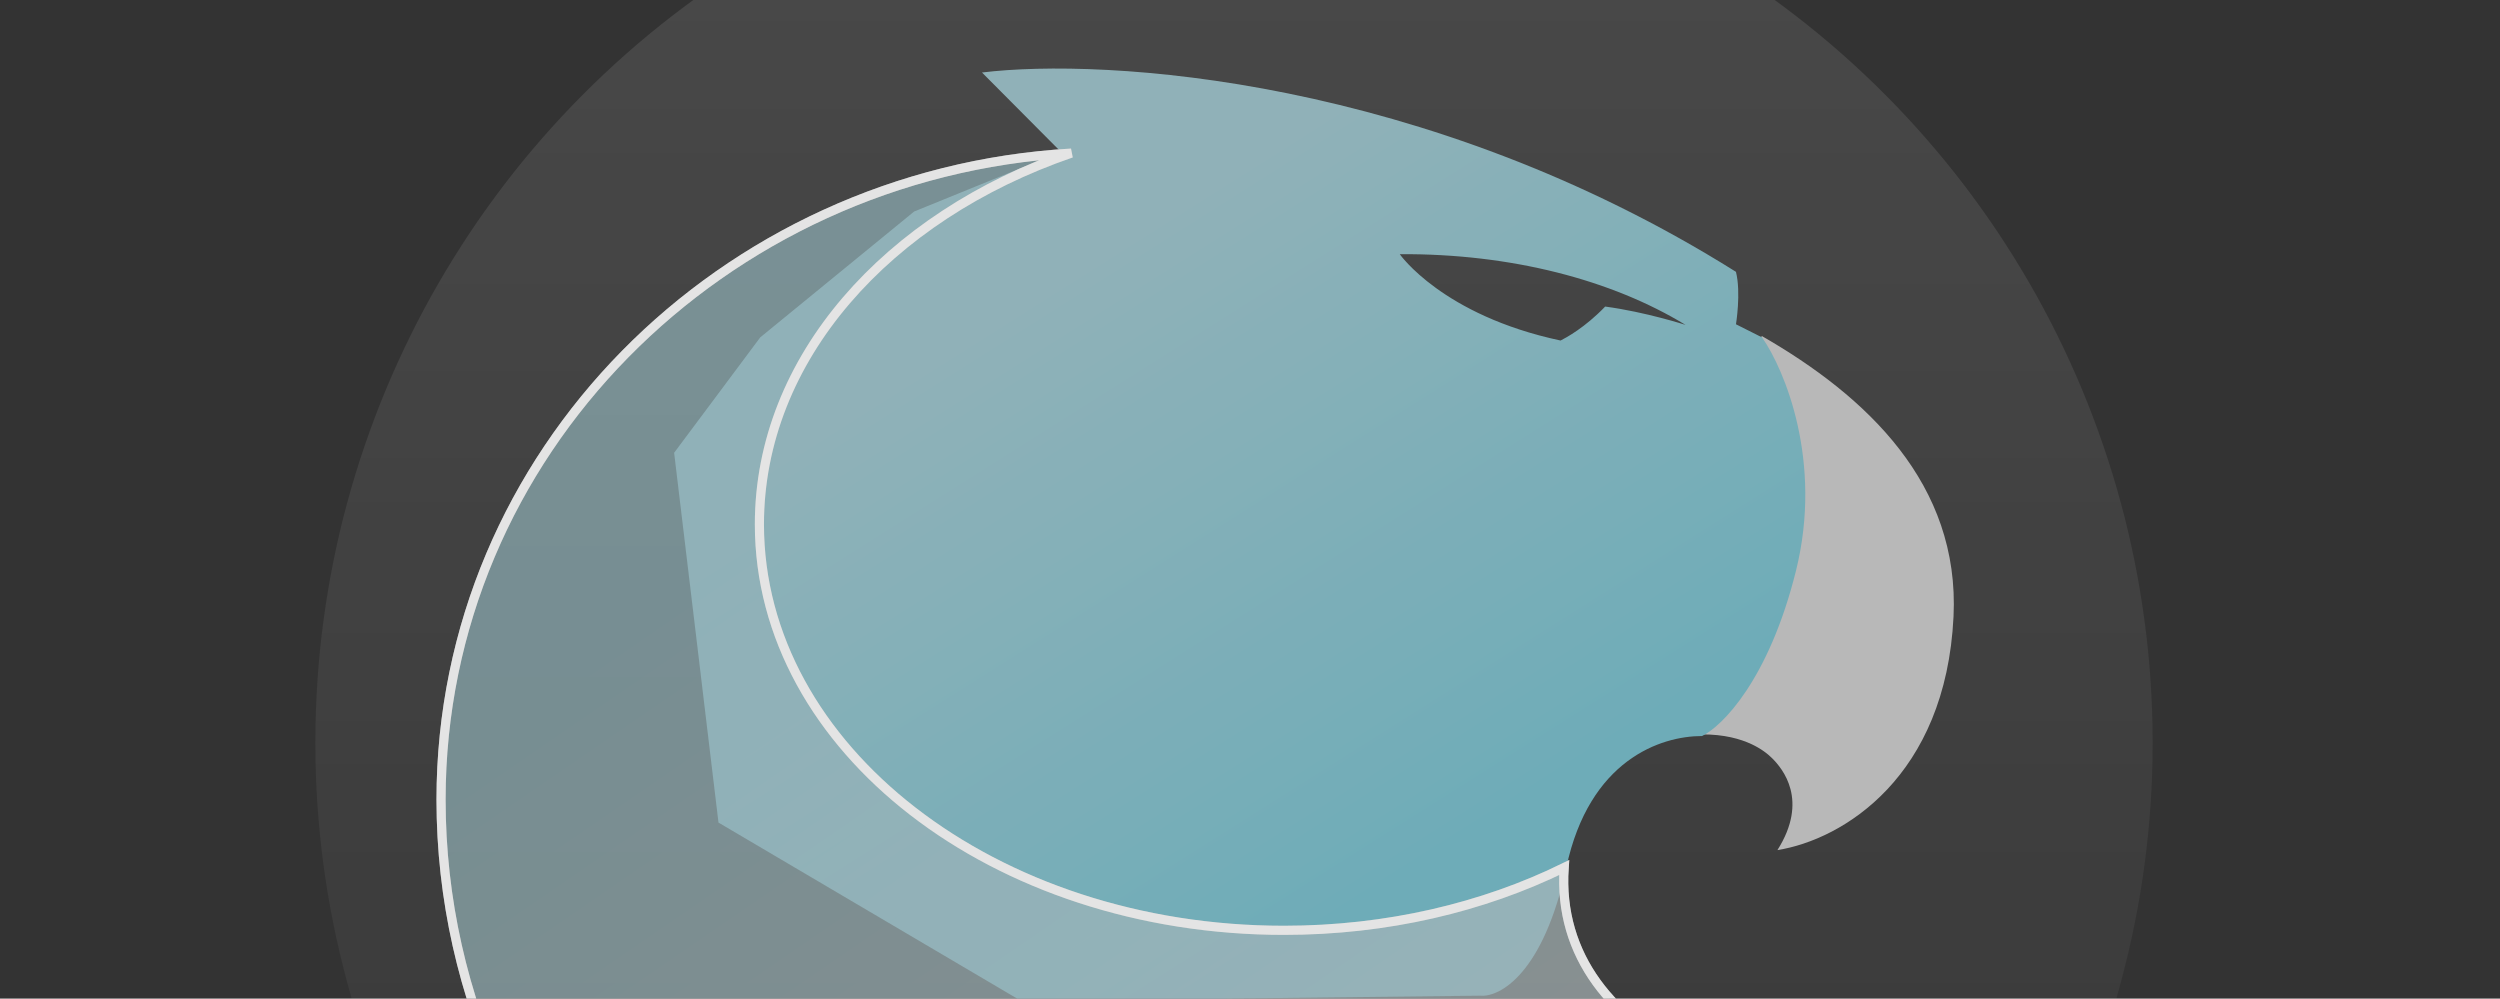 <?xml version="1.0" encoding="UTF-8"?>
<svg width="1094px" height="437px" viewBox="0 0 1094 437" version="1.1" xmlns="http://www.w3.org/2000/svg" xmlns:xlink="http://www.w3.org/1999/xlink">
    <rect x="0" y="0" width="1094" height="437" fill="#333333" stroke="none"/>
    <title>画板备份 13</title>
    <defs>
        <linearGradient x1="50%" y1="7.379%" x2="50%" y2="105.316%" id="linearGradient-1">
            <stop stop-color="#FFFFFF" stop-opacity="0.16" offset="0%"></stop>
            <stop stop-color="#FFFFFF" stop-opacity="0" offset="100%"></stop>
        </linearGradient>
        <linearGradient x1="50.11%" y1="28.284%" x2="53.573%" y2="115.894%" id="linearGradient-2">
            <stop stop-color="#FFFFFF" offset="0%"></stop>
            <stop stop-color="#FFFFFF" offset="100%"></stop>
        </linearGradient>
        <linearGradient x1="32.356%" y1="23.317%" x2="74.204%" y2="78.081%" id="linearGradient-3">
            <stop stop-color="#C2F5FF" offset="0%"></stop>
            <stop stop-color="#8EEDFF" offset="100%"></stop>
        </linearGradient>
        <linearGradient x1="32.356%" y1="18.668%" x2="79.274%" y2="79.881%" id="linearGradient-4">
            <stop stop-color="#C2F5FF" offset="0%"></stop>
            <stop stop-color="#F5FDFF" offset="100%"></stop>
        </linearGradient>
    </defs>
    <g id="画板备份-13" stroke="none" stroke-width="1" fill="none" fill-rule="evenodd">
        <g id="imagetype" transform="translate(0, -77)">
            <g id="编组" opacity="0.65" transform="translate(138, 0)">
                <circle id="椭圆形" fill="url(#linearGradient-1)" fill-rule="nonzero" cx="402" cy="402" r="402"></circle>
                <path d="M716.863,346.83 C719.673,288.861 678.909,250.403 632.903,224 L603,398.489 C623.702,397.341 633.825,405.148 637.503,408.821 C642.103,413.413 653.607,427.189 639.803,449 C668.559,444.408 713.469,416.857 716.863,346.83 Z" id="路径" fill="url(#linearGradient-2)" fill-rule="nonzero"></path>
                <path d="M327.107,144.305 L291.716,108.727 C344.994,102.225 485.571,110.564 621.658,195.951 C623.941,205.133 621.658,218.902 621.658,218.902 L633.074,224.641 C642.97,238.797 659.79,279.04 647.916,326.785 C636.044,374.527 615.568,394.88 606.817,399.086 C588.55,399.086 557.497,409.645 547.449,456.471 C537.403,503.294 518.148,513.471 509.775,512.705 L308.841,515 L176.408,436.96 L157,275.139 L194.674,224.641 L262.034,169.554 L309.982,150.044 L327.107,144.305 Z M564.421,211.151 C555.562,220.383 547.276,224.813 544.911,226.014 C493.173,215.004 474.534,188.228 474.534,188.228 C523.336,187.926 567.382,199.539 599.608,219.182 C599.608,219.182 582.164,213.526 564.421,211.151 Z" id="形状" fill="url(#linearGradient-3)"></path>
                <path d="M546.474,456.657 C510.999,474.045 468.941,484.112 423.842,484.112 C297.077,484.112 194.314,404.572 194.314,306.452 C194.314,233.975 250.386,171.633 330.785,144 C177.876,152.803 55,275.501 55,426.895 C55,601.625 210.934,746 403.288,746 C546.924,746 666.484,662.818 729,551.527 C642.982,570.852 541.152,534.114 546.474,456.657 Z" id="路径" stroke="#FFFFFF" stroke-width="4" fill-opacity="0.69" fill="url(#linearGradient-4)"></path>
            </g>
            <path d="M684.474,456.657 C648.999,474.045 606.941,484.112 561.842,484.112 C435.077,484.112 332.314,404.572 332.314,306.452 C332.314,233.975 388.386,171.633 468.785,144 C315.876,152.803 193,275.501 193,426.895 C193,601.625 348.934,746 541.288,746 C684.924,746 804.484,662.818 867,551.527 C780.982,570.852 679.152,534.114 684.474,456.657 Z" id="路径备份" stroke="#FFFFFF" stroke-width="4" opacity="0.616"></path>
        </g>
    </g>
</svg>